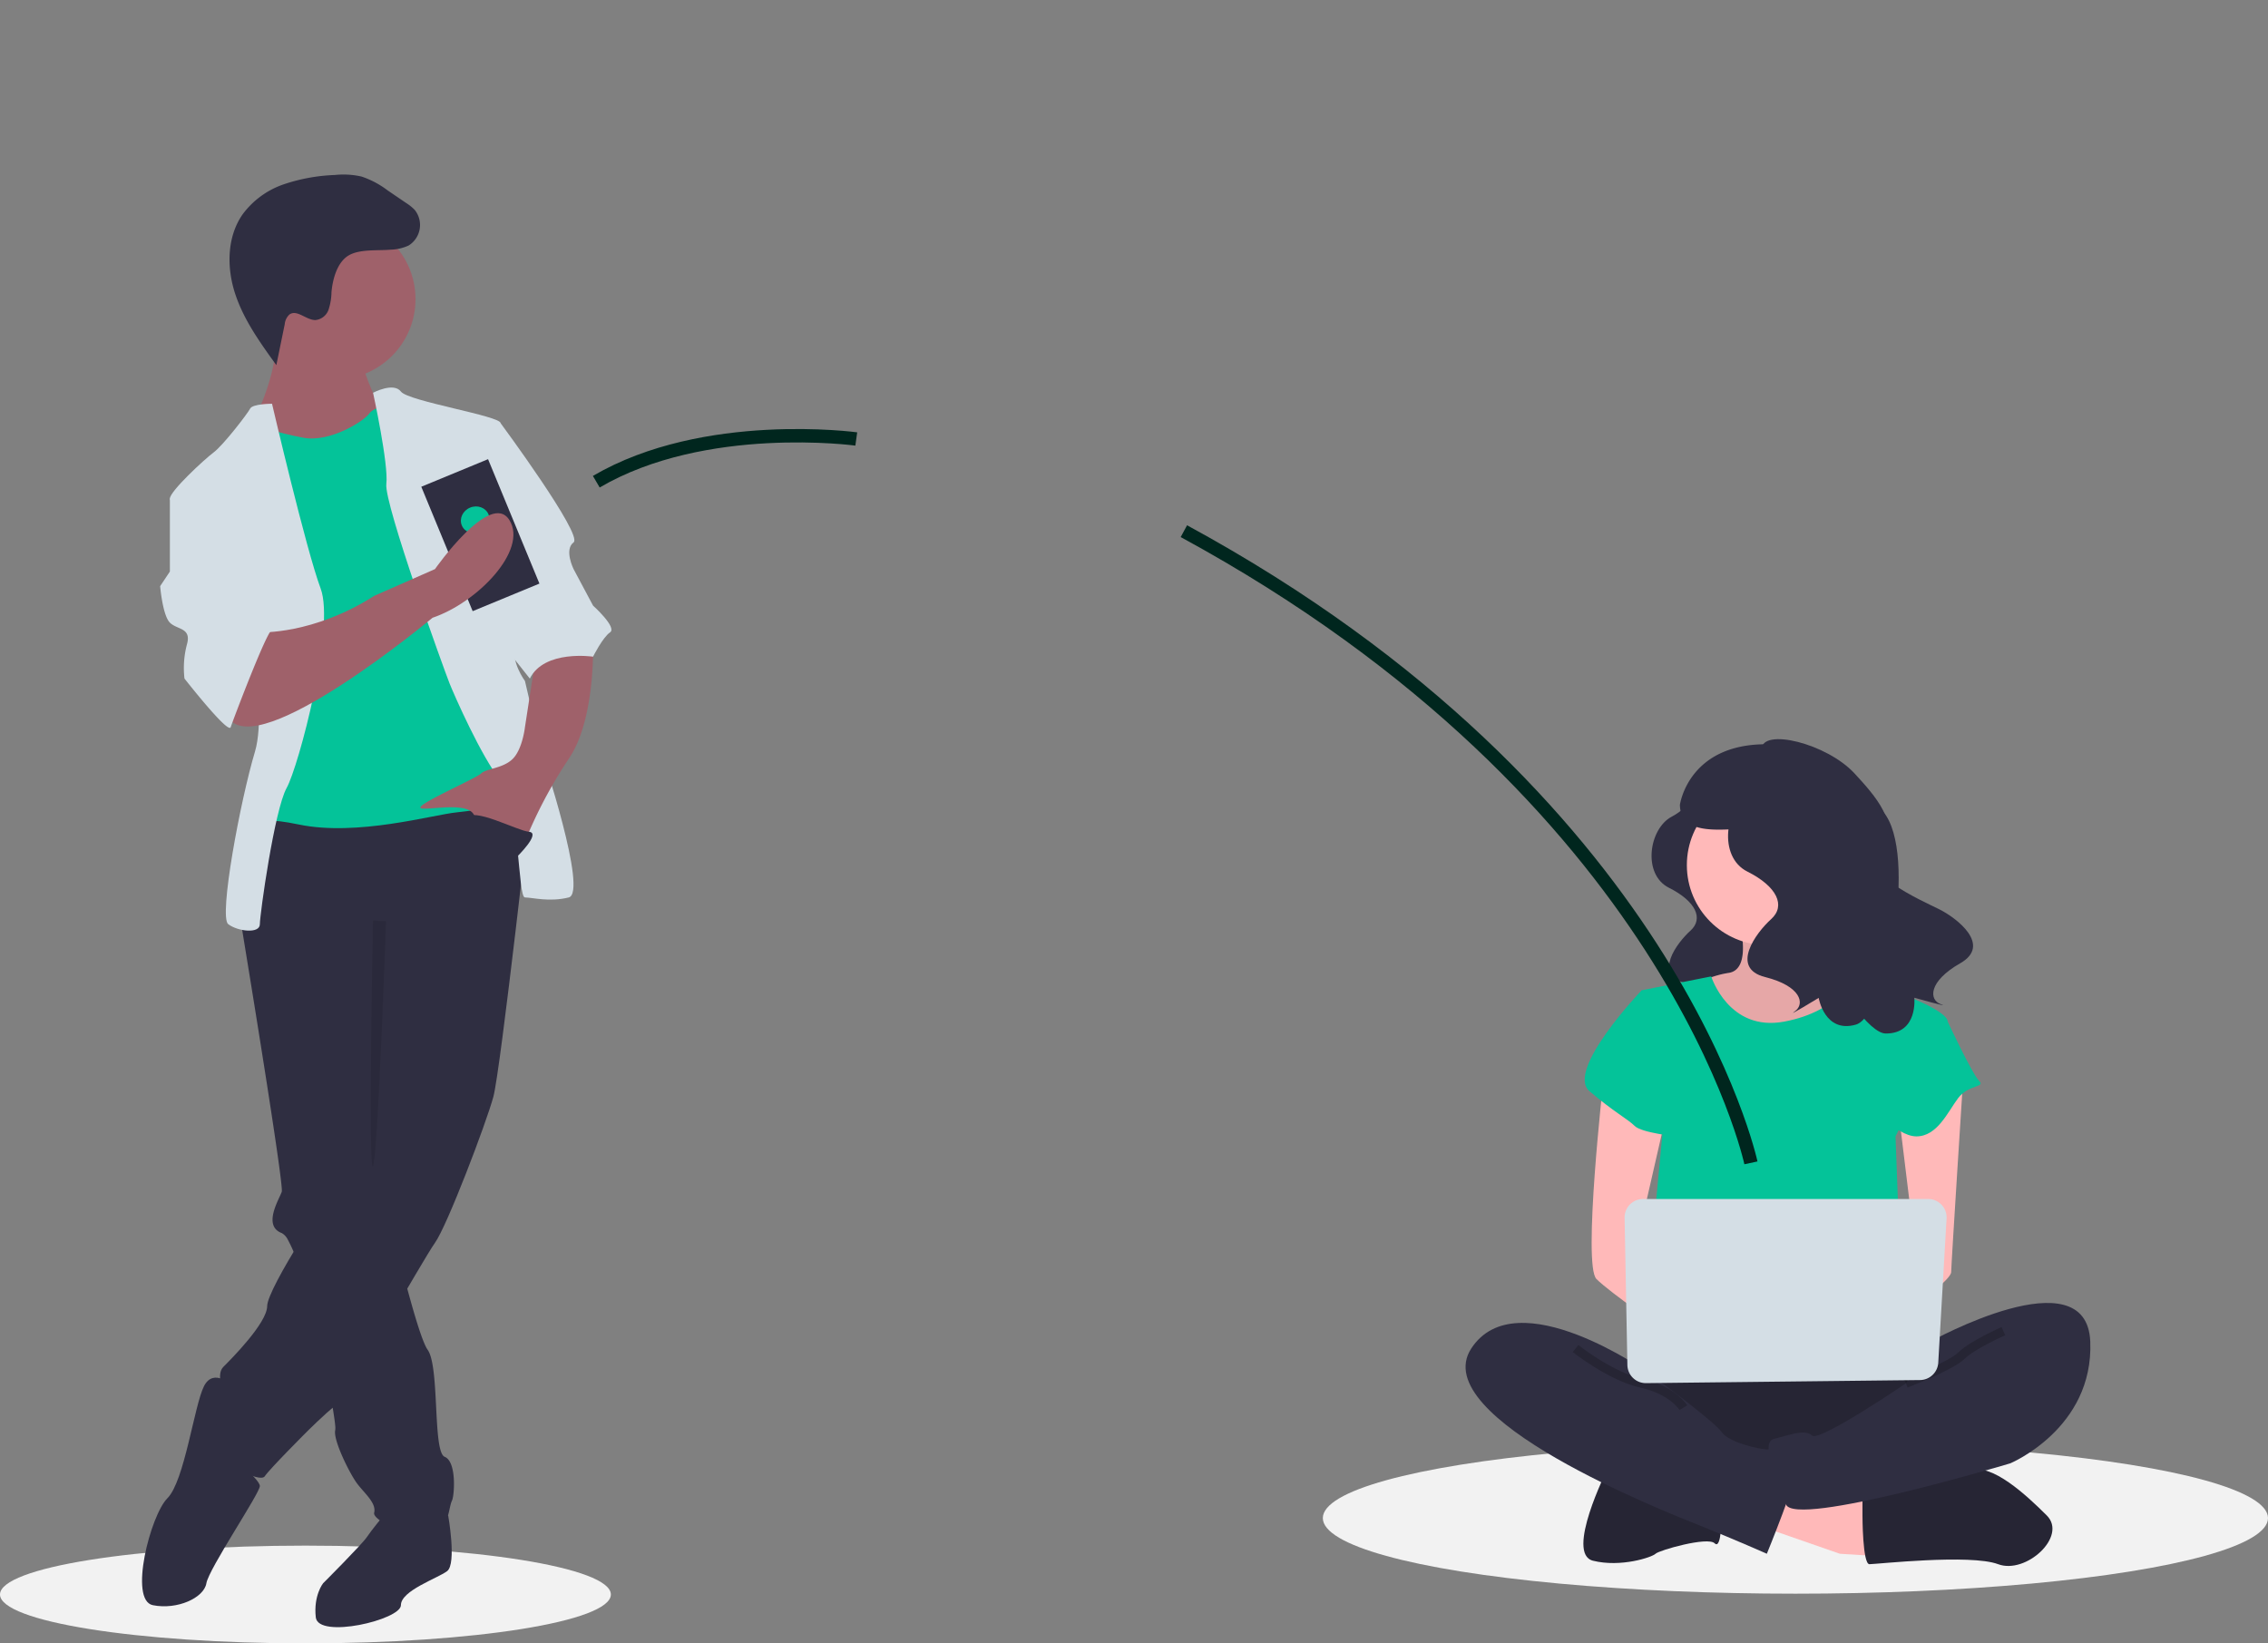 <svg xmlns="http://www.w3.org/2000/svg" id="prefix__undraw_transfer_money_rywa" width="507.706" height="367.864" viewBox="0 0 507.706 367.864">
    <rect x="0" y="0" width="507.706" height="367.864" fill="#808080" stroke="none"/>
    <defs>
        <style>
            .prefix__cls-11,.prefix__cls-9{fill:none}.prefix__cls-2{fill:#f2f2f2}.prefix__cls-3{fill:#2f2e41}.prefix__cls-4{fill:#ffb9b9}.prefix__cls-5{opacity:.1}.prefix__cls-6{fill:#262534}.prefix__cls-9{opacity:.2}.prefix__cls-8{fill:#04c399}.prefix__cls-9{stroke:#000;stroke-width:2px}.prefix__cls-11,.prefix__cls-9{stroke-miterlimit:10}.prefix__cls-10{fill:#d4dee5}.prefix__cls-11{stroke:#00261e;stroke-width:3px}.prefix__cls-12{fill:#9f616a}
        </style>
    </defs>
    <ellipse id="prefix__Ellipse_118" cx="172.431" cy="172.03" fill="none" data-name="Ellipse 118" rx="172.431" ry="172.03" transform="translate(44.925)"/>
    <ellipse id="prefix__Ellipse_119" cx="68.372" cy="10.939" class="prefix__cls-2" data-name="Ellipse 119" rx="68.372" ry="10.939" transform="translate(0 345.985)"/>
    <ellipse id="prefix__Ellipse_120" cx="105.791" cy="16.927" class="prefix__cls-2" data-name="Ellipse 120" rx="105.791" ry="16.927" transform="translate(296.123 322.89)"/>
    <path id="prefix__Path_244" d="M859.481 435.945s.9 3-4.2 5.7-6.6 12.91-.6 15.912 7.806 6.905 4.8 9.607-8.406 9.907-1.2 11.709 8.106 5.4 6 6.905 4.8-2.7 4.8-2.7 1.2 7.205 7.505 5.4 24.018-36.027 15.011-40.831-32.116-11.702-32.116-11.702z" class="prefix__cls-3" data-name="Path 244" transform="translate(-481.071 -258.827)"/>
    <path id="prefix__Path_245" d="M879.574 493.673s3.114 10.9-2.336 11.678a21.275 21.275 0 0 0-9.343 3.893l10.121 13.235H896.7l11.681-11.679s-15.571-11.678-12.457-18.685-16.35 1.558-16.35 1.558z" class="prefix__cls-4" data-name="Path 245" transform="translate(-490.283 -287.566)"/>
    <path id="prefix__Path_246" d="M879.574 493.673s3.114 10.9-2.336 11.678a21.275 21.275 0 0 0-9.343 3.893l10.121 13.235H896.7l11.681-11.679s-15.571-11.678-12.457-18.685-16.35 1.558-16.35 1.558z" class="prefix__cls-5" data-name="Path 246" transform="translate(-490.283 -287.566)"/>
    <path id="prefix__Path_247" d="M852.787 727.4l17.907 6.228 12.456.779-.778-10.9-25.693-7.6z" class="prefix__cls-4" data-name="Path 247" transform="translate(-458.824 -385.819)"/>
    <path id="prefix__Path_248" d="M953 774.837s0 10.9 1.557 10.9 22.578-2.336 28.807 0 15.571-6.228 10.9-10.9-12.291-11.678-17.045-10.121-24.219 5.45-24.219 5.45z" class="prefix__cls-6" data-name="Path 248" transform="translate(-536.073 -435.596)"/>
    <path id="prefix__Path_249" d="M823.013 764.974s-9.343 18.685-3.114 20.242 13.236-.778 14.014-1.557 11.678-3.893 13.236-2.336 1.557-6.229 1.557-6.229z" class="prefix__cls-6" data-name="Path 249" transform="translate(-463.307 -435.854)"/>
    <path id="prefix__Path_250" d="M836.786 709.359s-14.793 20.243-3.893 25.692 63.063 5.45 66.956 0 5.45-22.578 0-24.135-63.063-1.557-63.063-1.557z" class="prefix__cls-3" data-name="Path 250" transform="translate(-469.295 -405.931)"/>
    <path id="prefix__Path_251" d="M836.786 709.359s-14.793 20.243-3.893 25.692 63.063 5.45 66.956 0 5.45-22.578 0-24.135-63.063-1.557-63.063-1.557z" data-name="Path 251" opacity="0.2" transform="translate(-469.295 -405.931)"/>
    <circle id="prefix__Ellipse_121" cx="17.907" cy="17.907" r="17.907" class="prefix__cls-4" data-name="Ellipse 121" transform="translate(377.613 175.744)"/>
    <path id="prefix__Path_252" d="M845.987 528.776l15.571-3.114s3.893 12.457 16.35 10.121 15.571-10.121 15.571-10.121 9.343 3.893 10.121 3.893 10.9 3.893 10.9 6.228-11.678 25.692-11.678 25.692l1.557 42.042-57.613-1.557 3.893-41.264z" class="prefix__cls-8" data-name="Path 252" transform="translate(-478.495 -307.097)"/>
    <path id="prefix__Path_253" d="M824.388 576.22s-4.671 41.264-1.557 44.378 15.569 11.679 15.569 11.679v-9.343l-6.229-11.678 6.229-27.25z" class="prefix__cls-4" data-name="Path 253" transform="translate(-465.461 -334.299)"/>
    <path id="prefix__Path_254" d="M983.289 573.692s-2.725 42.432-2.725 43.989-7.007 7.007-9.343 7.007-3.893-3.893-3.893-3.893l5.45-6.228-3.893-31.921z" class="prefix__cls-4" data-name="Path 254" transform="translate(-543.78 -332.939)"/>
    <path id="prefix__Path_255" d="M943.7 692.543s35.035-19.464 35.814 0-17.907 27.25-17.907 27.25-48.271 14.474-50.217 9.184-5.839-13.855-2.725-14.634 7.007-2.336 8.564-.779 21.021-11.678 21.021-11.678z" class="prefix__cls-3" data-name="Path 255" transform="translate(-511.593 -392.229)"/>
    <path id="prefix__Path_256" d="M995.869 697.562s-7.007 3.114-9.343 5.45-12.457 6.228-12.457 6.228" class="prefix__cls-9" data-name="Path 256" transform="translate(-547.407 -399.584)"/>
    <path id="prefix__Path_257" d="M835.81 533.96l-4.671-1.557s-17.128 17.907-11.678 22.578 8.564 6.228 10.121 7.786 9.343 2.336 9.343 2.336z" class="prefix__cls-8" data-name="Path 257" transform="translate(-463.647 -310.724)"/>
    <path id="prefix__Path_258" d="M966.431 544.2l7.007 1.557s5.45 11.678 7.007 13.235-2.336.779-4.672 3.893-4.671 8.564-9.343 8.564-10.9-7.786-10.9-7.786z" class="prefix__cls-8" data-name="Path 258" transform="translate(-537.433 -317.071)"/>
    <path id="prefix__Path_259" d="M801.641 704.749s-29.585-21.021-39.707-5.45 43.6 36.592 51.385 39.706 14.793 6.228 14.793 6.228 7.007-17.128 7.007-20.243-5.45-3.114-7.007-3.114-8.564-1.557-10.121-3.893-16.35-13.234-16.35-13.234z" class="prefix__cls-3" data-name="Path 259" transform="translate(-432.592 -397.428)"/>
    <path id="prefix__Path_260" d="M813.966 705.988s7.786 6.228 14.793 7.786 9.343 5.45 9.343 5.45" class="prefix__cls-9" data-name="Path 260" transform="translate(-461.267 -404.118)"/>
    <path id="prefix__Path_261" d="M837.731 637.725l.622 32.965a4.127 4.127 0 0 0 4.172 4.049l61.345-.689a4.127 4.127 0 0 0 4.073-3.889l1.862-32.275a4.126 4.126 0 0 0-4.12-4.364h-63.828a4.127 4.127 0 0 0-4.126 4.2z" class="prefix__cls-10" data-name="Path 261" transform="translate(-474.053 -365.128)"/>
    <path id="prefix__Path_262" d="M897.5 423.04s1 3.326-4.656 6.319-7.317 14.3-.665 17.627 8.647 7.65 5.321 10.643-9.312 10.975-1.33 12.971 8.98 5.987 6.652 7.65 5.321-2.993 5.321-2.993 1.33 7.982 8.315 5.987 13.953-38.27 6.167-47.612c-7.243-8.689-25.125-10.592-25.125-10.592z" class="prefix__cls-3" data-name="Path 262" transform="translate(-501.02 -251.883)"/>
    <path id="prefix__Path_263" d="M904.13 412.984c0-4.873 14.579-1.371 20.829 5.432 4.328 4.711 10.9 11.8 5.393 16.8s9.442 11.546 13.452 13.531 11.927 8.058 4.778 12.132-7.033 8.186-4.343 9.16-5.931-1.448-5.931-1.448.871 8.045-6.393 8.007-28.1-39.958-23.125-51.054c4.63-10.323-4.66-12.56-4.66-12.56z" class="prefix__cls-3" data-name="Path 263" transform="translate(-509.777 -245.251)"/>
    <path id="prefix__Path_264" d="M885.982 413.24c-19.494-1.174-21.451 13.5-21.451 13.5.135 8.492 13.62 4.354 17.366 5.62 4.519-3.251 13.229-9.4 19.458-13.79a29.461 29.461 0 0 0-15.373-5.33z" class="prefix__cls-3" data-name="Path 264" transform="translate(-488.473 -246.575)"/>
    <path id="prefix__Path_265" d="M751.107 451.324s-17.487-81.953-126.937-141.4" class="prefix__cls-11" data-name="Path 265" transform="translate(-359.151 -191.022)"/>
    <path id="prefix__Path_269" d="M230.1 788.9l2.948-2.19s1.952 10.9-.226 12.534-10.344 4.355-10.344 7.622-18.51 7.622-19.055 2.722 1.633-7.622 1.633-7.622 8.711-8.711 9.8-10.344 3.811-4.9 3.811-4.9z" class="prefix__cls-3" data-name="Path 269" transform="translate(-132.732 -447.548)"/>
    <path id="prefix__Path_270" d="M167 491.039s.082.479.223 1.356c.131.779.31 1.878.528 3.234 2.287 13.953 8.956 55.03 8.5 56.385-.544 1.633-4.355 7.622 0 9.255a3.377 3.377 0 0 1 1.356 1.475 31.639 31.639 0 0 1 2.3 5.433c2.6 7.535 5.373 19.594 6.979 27.945.7 3.669 1.181 6.62 1.323 8.166a4.442 4.442 0 0 1 .016 1.078c-.544 2.178 3.266 9.8 4.9 11.977s4.355 4.355 3.811 6.533 13.61 8.166 15.244 4.355 1.633-5.989 2.178-7.078 1.089-8.711-1.633-9.8-1.089-20.143-3.811-23.954c-.909-1.268-2.3-5.564-3.751-10.73-.572-2.025-1.149-4.181-1.715-6.342-2.3-8.858-4.334-17.77-4.334-17.77l.544-63.7-29.943-3.811-.768 1.693-1.53 3.359z" class="prefix__cls-3" data-name="Path 270" transform="translate(-113.178 -285.247)"/>
    <path id="prefix__Path_271" d="M139.715 722.024s-4.355-4.355-6.533 0-4.355 21.232-8.166 25.043-8.711 22.865-3.266 23.954 11.433-1.633 11.977-4.9 11.973-20.143 11.973-21.776-7.622-7.622-7.622-7.622z" class="prefix__cls-3" data-name="Path 271" transform="translate(-87.53 -411.704)"/>
    <path id="prefix__Path_272" d="M225.813 431.457s-7.077 63.7-8.711 69.685-10.344 28.858-13.066 32.665-20.143 34.843-22.321 36.476-6.533 5.989-6.533 5.989-8.166 8.166-9.255 9.8-10.344-3.267-10.888-6.533.544-8.711 1.089-10.888-1.089-5.444.544-7.078 9.8-9.8 9.8-13.61 14.155-26.132 19.6-31.032 4.355-13.066 4.355-13.066v-33.21l-29.944-9.255s1.633-26.132 5.444-26.132 53.897-8.711 59.886-3.811z" class="prefix__cls-3" data-name="Path 272" transform="translate(-106.665 -255.608)"/>
    <circle id="prefix__Ellipse_122" cx="17.966" cy="17.966" r="17.966" class="prefix__cls-12" data-name="Ellipse 122" transform="translate(57.084 49)"/>
    <path id="prefix__Path_273" d="M198.021 217.35s2.178 8.166 4.9 10.344-7.077 11.433-7.077 11.433l-18.51 1.089-3.266-10.344s5.989-11.977 4.355-19.6 19.598 7.078 19.598 7.078z" class="prefix__cls-12" data-name="Path 273" transform="translate(-116.983 -136.229)"/>
    <path id="prefix__Path_274" d="M201.839 248.18s-4.9.544-5.989 2.178-8.711 6.533-14.7 5.444-9.8-2.722-10.888-2.178S167 265.6 167 265.6l5.989 17.421-1.089 47.91L170.263 344s-3.266-4.355 9.8-1.633 29.943-2.178 35.387-2.722 14.7-2.178 15.244-5.444-1.633-15.244-1.633-15.244l-8.711-36.476-5.444-19.6z" class="prefix__cls-8" data-name="Path 274" transform="translate(-113.178 -157.804)"/>
    <path id="prefix__Path_275" d="M231.271 241.5s4.605-2.443 6.238-.265 22.321 5.444 22.321 7.077 4.355 45.731 3.266 49.542 2.178 8.166 2.178 8.166l3.811 16.333s10.344 31.032 5.989 32.12-8.166 0-9.8 0-1.089-20.688-5.444-26.132-10.344-19.055-11.433-21.777-14.7-40.287-14.155-44.642-2.971-20.422-2.971-20.422z" class="prefix__cls-10" data-name="Path 275" transform="translate(-147.76 -153.581)"/>
    <path id="prefix__Path_276" d="M155.686 248.18s-4.355 0-4.9 1.089-5.989 8.166-8.166 9.8-9.8 8.711-9.8 10.344 15.788 13.61 15.788 13.61 6.533 32.12 3.267 43.009-8.166 37.02-5.989 38.654 7.077 2.178 7.077 0 3.266-25.588 5.989-30.487 10.888-35.931 7.622-44.642-10.888-41.377-10.888-41.377z" class="prefix__cls-10" data-name="Path 276" transform="translate(-94.791 -157.804)"/>
    <path id="prefix__Path_277" d="M292.856 364.847s.544 16.877-5.444 25.587a103.466 103.466 0 0 0-9.8 18.51s-9.8-2.722-11.433-5.989-11.977-.544-11.977-1.633 12.522-6.533 13.61-7.622 4.9-1.089 7.077-3.267 2.722-7.077 2.722-7.077l2.179-14.156z" class="prefix__cls-12" data-name="Path 277" transform="translate(-160.098 -220.574)"/>
    <path id="prefix__Path_278" d="M197.761 153.961a10.353 10.353 0 0 0 4.029-.922 5.4 5.4 0 0 0 1.379-7.988 10.323 10.323 0 0 0-1.914-1.539l-4.138-2.817a20.242 20.242 0 0 0-5.838-3.1 18.226 18.226 0 0 0-5.969-.352 40.331 40.331 0 0 0-11.433 2.079 19.134 19.134 0 0 0-9.264 6.779c-3.5 5.07-3.552 11.907-1.622 17.76s5.6 10.949 9.208 15.943l1.874-9.145a3.375 3.375 0 0 1 1.06-2.189c1.684-1.2 3.743 1.262 5.81 1.246a3.48 3.48 0 0 0 2.946-2.331 13.284 13.284 0 0 0 .653-3.912c.247-2.8 1.226-6.7 3.879-8.245 2.471-1.44 6.561-1.015 9.34-1.267z" class="prefix__cls-3" data-name="Path 278" transform="translate(-110.337 -98.072)"/>
    <path id="prefix__Path_279" d="M233.586 498.77s-1.839 53.186-2.928 54.819 0-54.986 0-54.986z" class="prefix__cls-5" data-name="Path 279" transform="translate(-147.17 -292.539)"/>
    <path id="prefix__Path_280" d="M283.664 257.607h4.355s18.51 25.043 16.332 26.676 0 5.989 0 5.989l4.355 8.166s5.444 4.9 3.811 5.989-3.811 5.444-3.811 5.444-10.888-1.633-14.155 4.9l-7.061-8.914z" class="prefix__cls-10" data-name="Path 280" transform="translate(-175.949 -162.876)"/>
    <path id="prefix__Rectangle_286" d="M0 0H16.169V30.131H0z" class="prefix__cls-3" data-name="Rectangle 286" transform="rotate(-22.438 321.813 -183.255)"/>
    <ellipse id="prefix__Ellipse_123" cx="3.234" cy="2.971" class="prefix__cls-8" data-name="Ellipse 123" rx="3.234" ry="2.971" transform="rotate(-22.438 340.669 -200.307)"/>
    <path id="prefix__Path_281" d="M204.768 324.624s-39.2 32.665-45.731 22.321 7.077-19.055 7.077-19.055 11.977.544 25.587-8.166l13.61-5.989s12.427-17.735 16.661-10.984-7.227 18.512-17.204 21.873z" class="prefix__cls-12" data-name="Path 281" transform="translate(-107.942 -186.339)"/>
    <path id="prefix__Path_282" d="M136.273 289.426l-5.989 2.178v16.332l-2.178 3.266s.544 6.533 2.178 8.166 4.9 1.089 3.811 4.9a20.635 20.635 0 0 0-.544 7.622s9.8 12.522 10.344 10.888S152.061 321 153.15 321s-10.888-31.576-10.888-31.576z" class="prefix__cls-10" data-name="Path 282" transform="translate(-92.255 -179.995)"/>
    <path id="prefix__Path_283" d="M287.272 456.933s5.629-5.444 2.815-5.716-12.614-5.716-14.247-2.994 11.432 8.71 11.432 8.71z" class="prefix__cls-3" data-name="Path 283" transform="translate(-171.663 -265.024)"/>
    <path id="prefix__Path_290" d="M397.64 264.406s-33.953-4.645-58.2 9.565" class="prefix__cls-11" data-name="Path 290" transform="translate(-205.958 -166.143)"/>
</svg>

